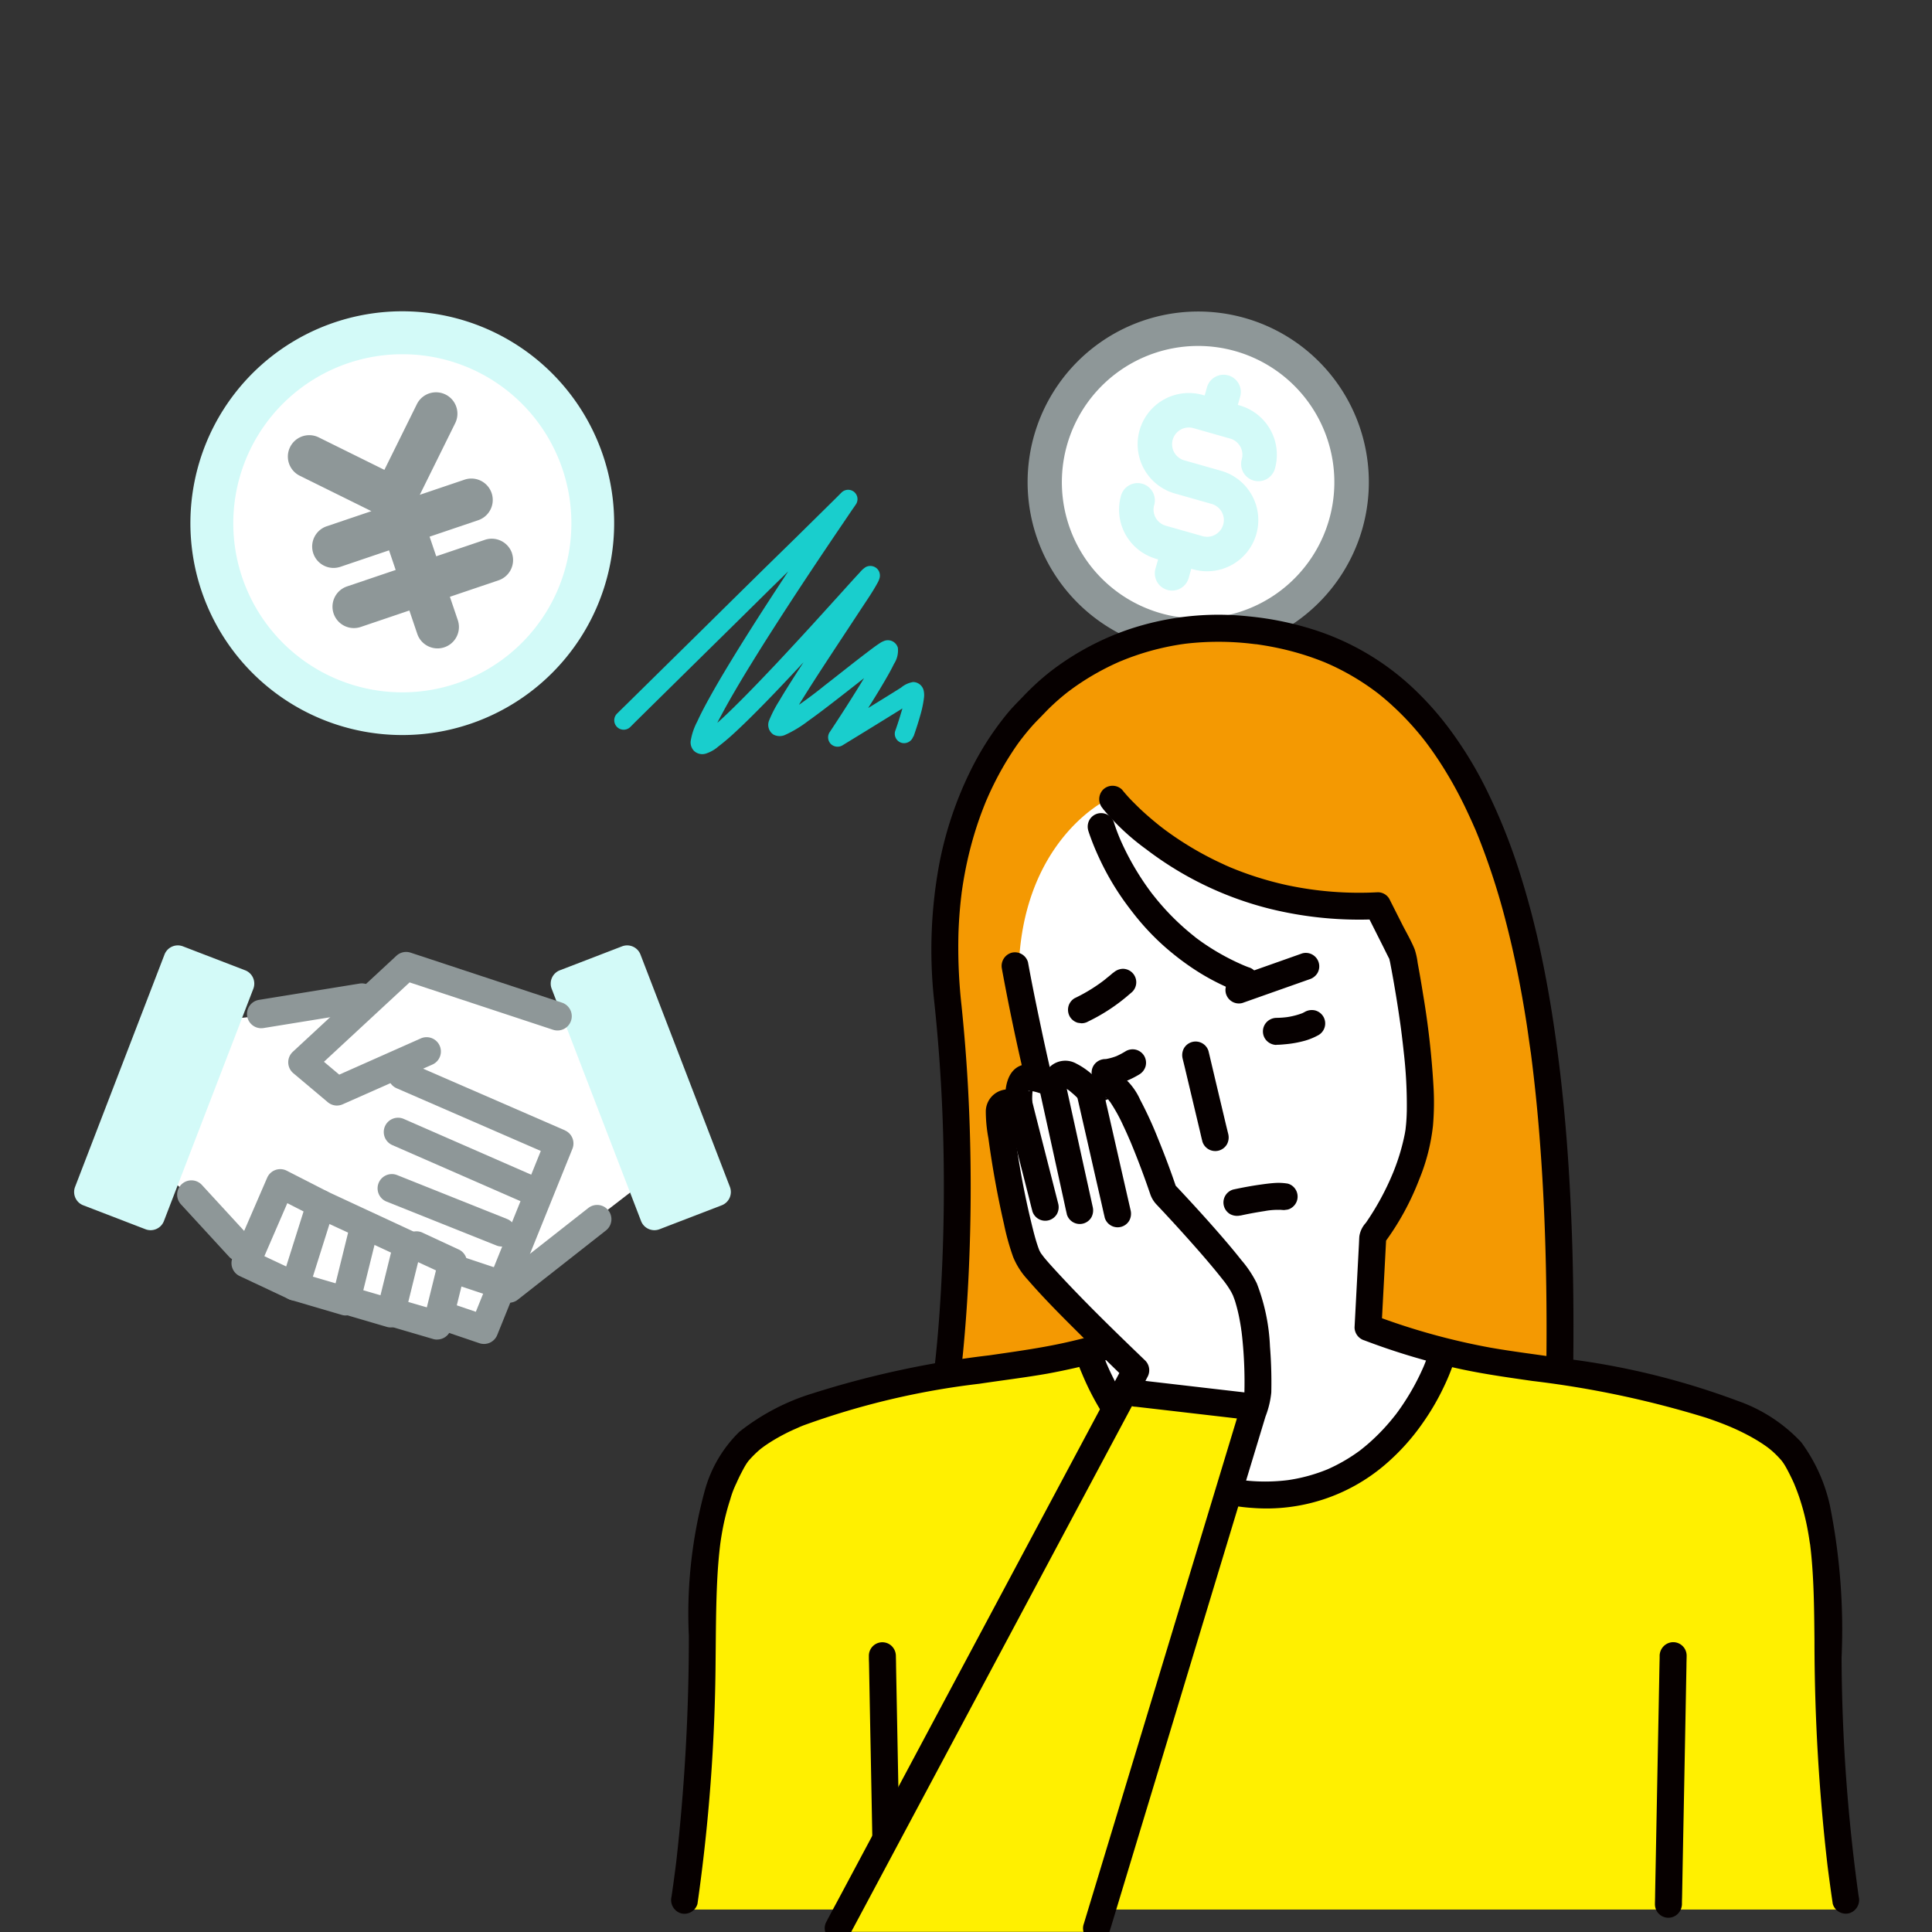 <svg xmlns="http://www.w3.org/2000/svg" xmlns:xlink="http://www.w3.org/1999/xlink" width="96" height="96" viewBox="0 0 96 96">
  <rect x="0" y="0" width="96" height="96" fill="#333333" stroke="none"/>
  <defs>
    <clipPath id="clip-path">
      <rect id="長方形_766" data-name="長方形 766" width="96" height="96" transform="translate(559.457 1634.745)" fill="#fff" stroke="#707070" stroke-width="1"/>
    </clipPath>
  </defs>
  <g id="worries-item03_illust_sp" transform="translate(-559.457 -1634.745)">
    <g id="マスクグループ_2914" data-name="マスクグループ 2914" clip-path="url(#clip-path)">
      <g id="グループ_2636" data-name="グループ 2636" transform="translate(380.666 1626.259)">
        <path id="パス_117" data-name="パス 117" d="M1170.85,138.373a7.621,7.621,0,1,1-5.249-9.413,7.621,7.621,0,0,1,5.249,9.413" transform="translate(-925.188 -103.849)" fill="#fff"/>
        <path id="パス_118" data-name="パス 118" d="M1155.283,136.518a8.478,8.478,0,1,1,8.151-6.163,8.494,8.494,0,0,1-8.151,6.163m-.008-15.245a6.77,6.77,0,1,0,1.852.259,6.79,6.79,0,0,0-1.852-.259" transform="translate(-916.948 -95.597)" fill="#8e9798"/>
        <path id="パス_122" data-name="パス 122" d="M1201.109,154.279l-.091-.026.123-.433a.857.857,0,0,0-1.648-.468l-.123.434-.091-.026a2.544,2.544,0,1,0-1.39,4.895l1.83.52a.831.831,0,1,1-.454,1.6l-1.83-.52a.831.831,0,0,1-.573-1.026.856.856,0,1,0-1.648-.468,2.543,2.543,0,0,0,1.752,3.142l.091.026-.123.434a.857.857,0,1,0,1.648.468l.123-.434.091.026a2.544,2.544,0,1,0,1.39-4.895l-1.83-.52a.831.831,0,1,1,.455-1.6l1.83.52a.833.833,0,0,1,.573,1.027.856.856,0,1,0,1.647.468,2.547,2.547,0,0,0-1.752-3.143" transform="translate(-960.72 -125.648)" fill="#d3faf8"/>
      </g>
      <g id="グループ_2634" data-name="グループ 2634" transform="translate(376.806 1659.08)">
        <path id="パス_300" data-name="パス 300" d="M628.693,84.572l29.917.09a99.374,99.374,0,0,0-1.627-20.969c-2.079-10.123-5.875-16.179-15-16.359S627.789,57.909,628.06,63.6s.723,14.371.723,14.371Z" transform="translate(-398.722 -40.622)" fill="#f49902"/>
        <path id="パス_303" data-name="パス 303" d="M538.207,330.473h57.657s-1.273-13.619-1.145-14.128.891-8.4-3.946-10.31-14.764-3.182-14.764-3.182l-17.055.127s-11.71,1.273-15.146,2.673-4.582,4.455-4.709,9.928-.891,14.892-.891,14.892" transform="translate(-321.615 -259.923)" fill="#fff000"/>
        <path id="パス_306" data-name="パス 306" d="M662.83,135.259l-3.309,1.146s.636,7.255,8.655,7,8.782-7,8.782-7l-3.946-1.527.255-4.709s2.036-2.036,2.291-6.364-1.782-9.673-1.782-9.673-4.455.382-7.255-1.018a47.079,47.079,0,0,1-6.364-4.2s-4.2,2.036-4.327,8.528c0,0,1.909,10.691,3.437,12.346a8.006,8.006,0,0,0,3.309,2.164Z" transform="translate(-422.564 -93.473)" fill="#fff"/>
        <path id="パス_313" data-name="パス 313" d="M528.952,12.273c.129-.363.247-.731.35-1.1a5.344,5.344,0,0,0,.175-.855,1.013,1.013,0,0,0-.02-.348.543.543,0,0,0-.52-.415,1.232,1.232,0,0,0-.6.276q-.333.211-.669.418-.839.521-1.681,1.036c-.34.208-.684.411-1.02.625l-.016.01.64.64q.35-.524.69-1.055c.427-.663.85-1.331,1.247-2.012.161-.276.32-.554.458-.842a1.213,1.213,0,0,0,.191-.8.516.516,0,0,0-.642-.352,1.047,1.047,0,0,0-.28.142c-.209.137-.408.29-.606.441-.661.5-1.312,1.024-1.969,1.535l-.249.193.095-.073a21.938,21.938,0,0,1-1.951,1.409,2.818,2.818,0,0,1-.353.19l.112-.047a.6.6,0,0,1-.15.046l.124-.017a.191.191,0,0,1-.045,0l.124.017-.021-.006.112.047a.06.06,0,0,1-.015-.009l.095.073-.009-.009.073.095a.074.074,0,0,1-.008-.013l.047.112a.094.094,0,0,1-.006-.021l.017.124a.168.168,0,0,1,0-.04l-.016.124a.591.591,0,0,1,.047-.147l-.047.112a5.551,5.551,0,0,1,.311-.594c.168-.292.344-.579.522-.865.46-.738.935-1.465,1.412-2.192s.942-1.428,1.411-2.144c.291-.444.6-.885.854-1.351a1.113,1.113,0,0,0,.1-.232.494.494,0,0,0-.046-.381.482.482,0,0,0-.651-.168,1.313,1.313,0,0,0-.286.263c-.317.34-.627.687-.939,1.032q-.74.818-1.482,1.633-.867.948-1.745,1.885c-.569.6-1.144,1.205-1.731,1.792-.46.459-.925.916-1.421,1.337-.088.075-.178.149-.27.22l.095-.073a2.137,2.137,0,0,1-.455.292l.112-.047a.422.422,0,0,1-.1.031l.124-.017a.171.171,0,0,1-.044,0l.125.017a.1.1,0,0,1-.027-.007l.112.047-.018-.01.095.073a.086.086,0,0,1-.014-.014l.073.095a.1.1,0,0,1-.013-.023l.047.112a.16.16,0,0,1-.01-.038l.017.124a.357.357,0,0,1,0-.094l-.017.124a2.195,2.195,0,0,1,.178-.535l-.047.112c.14-.332.3-.653.473-.971.221-.416.453-.826.691-1.233q.412-.706.843-1.4.462-.751.937-1.494t.971-1.505q.472-.723.949-1.442.427-.643.858-1.284.354-.527.711-1.052.251-.37.5-.739c.079-.115.16-.228.237-.344l.01-.015a.469.469,0,0,0,.047-.361A.484.484,0,0,0,525.994.1a.469.469,0,0,0-.615.037l-.3.3-.811.8-1.2,1.183L521.6,3.856,520,5.432l-1.621,1.6-1.511,1.488-1.273,1.254-.921.907c-.144.142-.29.283-.433.426l-.019.018a.468.468,0,0,0,.662.662l.3-.3.811-.8L517.2,9.5l1.466-1.444,1.6-1.576,1.621-1.6L523.4,3.4l1.273-1.254.921-.907c.144-.142.29-.283.433-.426L526.041.8,525.306.23l-.2.289q-.271.4-.541.792-.4.593-.8,1.189-.488.727-.971,1.457-.539.815-1.071,1.635-.543.838-1.075,1.683-.508.807-1,1.624c-.288.48-.571.963-.841,1.453-.212.383-.418.771-.6,1.17a3.093,3.093,0,0,0-.326.976.608.608,0,0,0,.166.477.6.6,0,0,0,.576.14,1.77,1.77,0,0,0,.633-.356c.316-.242.615-.5.906-.775.35-.325.691-.661,1.028-1q.584-.588,1.153-1.189.6-.632,1.194-1.272.577-.622,1.148-1.249.512-.561,1.022-1.125l.8-.883c.167-.184.333-.368.5-.549a1.137,1.137,0,0,1,.122-.121l-.095.073.016-.01-.112.047h0l-.125.017h0L526.7,4.7h0l-.112-.047h0l-.095-.073h0l-.073-.095h0l-.047-.112v0l-.017-.124a.033.033,0,0,1,0,.006l.017-.124a.136.136,0,0,1-.011.033l.047-.112a2.022,2.022,0,0,1-.133.242c-.085.143-.174.283-.263.424-.267.42-.541.837-.815,1.253q-.513.78-1.027,1.559-.525.8-1.042,1.6c-.288.45-.575.9-.847,1.363a6.1,6.1,0,0,0-.5.966.575.575,0,0,0,.216.708.657.657,0,0,0,.586.011,5.825,5.825,0,0,0,1.131-.684c.517-.368,1.019-.756,1.521-1.145s.969-.759,1.455-1.138l.309-.24-.095.073c.277-.214.554-.436.849-.625a.9.9,0,0,1,.127-.072l-.112.047a.158.158,0,0,1,.034-.01l-.124.017h.018l-.124-.017.009,0-.112-.047.008,0-.095-.073.006.006-.073-.095,0,.008-.047-.112a.064.064,0,0,1,0,.017l-.017-.124a.174.174,0,0,1,0,.044l.017-.124a.934.934,0,0,1-.075.231l.047-.112a7.732,7.732,0,0,1-.409.789c-.2.345-.4.684-.61,1.022-.388.628-.786,1.249-1.191,1.866-.085.129-.17.259-.256.387a.471.471,0,0,0,.073.567.479.479,0,0,0,.567.073l1.133-.694q.968-.595,1.933-1.194l.389-.245a2.047,2.047,0,0,1,.249-.157l-.112.047a.145.145,0,0,1,.032-.009l-.124.017a.084.084,0,0,1,.023,0l-.125-.017.013,0-.112-.047.012.007-.095-.073.013.013-.073-.095a.122.122,0,0,1,.014.025l-.047-.112a.252.252,0,0,1,.014.055l-.017-.124a.939.939,0,0,1-.009.242l.017-.124a6,6,0,0,1-.206.867c-.075.255-.156.507-.242.758-.018.052-.036.1-.054.155a.468.468,0,0,0,.327.576.48.48,0,0,0,.576-.327" transform="translate(-300.912 0)" fill="#19cecd"/>
        <path id="パス_329" data-name="パス 329" d="M550.506,162.941q.517,2.81,1.174,5.593c.316,1.347.651,2.693,1.077,4.01a14.279,14.279,0,0,0,.609,1.6,7.7,7.7,0,0,0,1.4,2,10.561,10.561,0,0,0,3.009,2.258l-.331-.577q.177,1.461.354,2.921l.491-.645a33.7,33.7,0,0,1-4.218,1.3c-1.383.335-2.784.524-4.19.728a47.028,47.028,0,0,0-8.791,1.894,11.051,11.051,0,0,0-3.637,1.911,6.467,6.467,0,0,0-1.714,2.916,23.283,23.283,0,0,0-.791,7.226,100.25,100.25,0,0,1-.624,11.2c-.073.59-.152,1.166-.238,1.756a.691.691,0,0,0,.467.823.674.674,0,0,0,.823-.467,89.858,89.858,0,0,0,.9-12.038c.016-1.359.014-2.719.083-4.077.03-.587.076-1.173.148-1.757.024-.194-.02.132.008-.06.009-.066.019-.131.029-.2q.033-.213.072-.426.073-.4.172-.791t.217-.75a4.441,4.441,0,0,1,.272-.734c-.1.188,0,0,.024-.052s.053-.118.08-.176q.091-.2.19-.386c.058-.112.117-.225.182-.333.03-.049.06-.1.093-.144.02-.029.041-.056.06-.085.066-.1-.1.12-.019.024a5.234,5.234,0,0,1,.547-.555c.05-.043.1-.083.153-.125-.132.109,0,0,.059-.042q.179-.13.366-.247c.26-.164.529-.313.8-.45q.213-.106.43-.2l.223-.1c.155-.068-.135.055.023-.01l.139-.057a38.76,38.76,0,0,1,8.757-2.075c1.13-.171,2.267-.306,3.393-.505a33.373,33.373,0,0,0,5.554-1.528c.105-.038.21-.077.315-.117a.684.684,0,0,0,.491-.645l-.188-1.552q-.061-.506-.123-1.011c-.041-.344-.04-.733-.374-.936-.364-.22-.74-.411-1.094-.651-.167-.113-.33-.232-.492-.352-.146-.108.107.087-.038-.029l-.132-.105q-.158-.129-.312-.264a9.911,9.911,0,0,1-1.1-1.139c-.137-.166.07.1-.059-.075l-.079-.108q-.119-.164-.228-.335a6.165,6.165,0,0,1-.342-.6q-.042-.085-.081-.172l-.041-.092c-.038-.087-.068-.053.013.032a1.556,1.556,0,0,1-.178-.457c-.268-.727-.486-1.472-.69-2.218-.46-1.676-.843-3.373-1.2-5.074-.211-1-.416-2.007-.6-3.015a.674.674,0,0,0-.822-.467.683.683,0,0,0-.467.822" transform="translate(-318.068 -139.119)" fill="#060000"/>
        <path id="パス_330" data-name="パス 330" d="M684.23,104.931a11.682,11.682,0,0,0,2.15,2.01,16.834,16.834,0,0,0,6.183,2.968,18.567,18.567,0,0,0,5.316.507l-.577-.331.805,1.6c.13.257.254.518.389.772.083.156-.031-.128-.034-.085a.66.66,0,0,0,.03.152c.113.579.215,1.16.31,1.742q.107.656.2,1.314l.027.193c-.019-.141.01.075.011.084q.022.166.042.332.05.405.093.812a22.91,22.91,0,0,1,.154,2.951c-.005.208-.015.416-.033.623-.008.087-.018.174-.027.262-.017.173.029-.146,0,.02-.015.077-.026.156-.041.233a10.52,10.52,0,0,1-.568,1.892,13.322,13.322,0,0,1-1.365,2.521,1.277,1.277,0,0,0-.323.662c-.012.134-.014.269-.021.4q-.109,2.068-.218,4.136a.685.685,0,0,0,.491.645,33.788,33.788,0,0,0,4.123,1.274c1.39.341,2.8.536,4.212.74a48.783,48.783,0,0,1,8.654,1.832c.346.117.689.242,1.028.379.041.017.235.1.111.045l.212.092q.244.109.483.228c.276.138.548.287.809.452q.189.119.37.249c.036.027.191.148.055.039.06.048.121.1.179.147a4.665,4.665,0,0,1,.533.546c.06.071-.093-.138-.017-.02.015.023.032.044.047.066q.046.066.088.135c.069.114.131.232.192.35s.125.247.184.372q.039.083.076.166c.012.028.024.056.037.083.066.144-.055-.14,0,.007.1.244.191.488.272.738a11.8,11.8,0,0,1,.388,1.555q.035.193.065.388c.011.069.02.139.031.208.005.037.017.131,0-.038.006.047.012.094.018.141q.05.409.083.819c.107,1.293.116,2.593.129,3.889a97.661,97.661,0,0,0,.649,11.221q.12.948.259,1.892a.673.673,0,0,0,.823.467.686.686,0,0,0,.467-.823,88.37,88.37,0,0,1-.851-11.88,31.294,31.294,0,0,0-.583-7.571,8.325,8.325,0,0,0-1.422-3.128,7.863,7.863,0,0,0-3.167-2.059,37.622,37.622,0,0,0-8.812-2.126c-1.152-.175-2.31-.313-3.458-.514a33.3,33.3,0,0,1-5.577-1.529c-.112-.041-.223-.081-.333-.124l.491.645.24-4.541-.091.338a13.337,13.337,0,0,0,1.731-3.164,9.791,9.791,0,0,0,.678-2.656,13.513,13.513,0,0,0,.023-1.989,41.909,41.909,0,0,0-.514-4.531q-.124-.783-.269-1.562a3.577,3.577,0,0,0-.149-.678c-.175-.435-.423-.851-.634-1.269l-.625-1.238a.656.656,0,0,0-.578-.331,17.213,17.213,0,0,1-4.489-.349,16.594,16.594,0,0,1-1.905-.535q-.444-.154-.878-.333c-.112-.046.031.014-.079-.033l-.205-.09q-.215-.1-.427-.2a16.139,16.139,0,0,1-2.582-1.557l-.132-.1c-.033-.025-.17-.132-.028-.021-.081-.063-.162-.127-.241-.192q-.221-.179-.436-.367-.347-.3-.673-.63a7.562,7.562,0,0,1-.628-.69.672.672,0,0,0-.946,0,.686.686,0,0,0,0,.946" transform="translate(-446.775 -89.077)" fill="#060000"/>
        <path id="パス_331" data-name="パス 331" d="M675.983,299.65a7.327,7.327,0,0,0,.259.689,13.4,13.4,0,0,0,.905,1.8,11.969,11.969,0,0,0,1.626,2.117,9.393,9.393,0,0,0,2.445,1.829,9.033,9.033,0,0,0,3.517.956,9.054,9.054,0,0,0,6.589-2.16,10.919,10.919,0,0,0,1.875-2.083,11.94,11.94,0,0,0,1.03-1.768,10.488,10.488,0,0,0,.468-1.129c.005-.015.01-.03.015-.045a.675.675,0,0,0-.467-.823.683.683,0,0,0-.823.467c-.038.121-.084.24-.13.358-.029.073-.058.145-.088.217l.067-.16a11.839,11.839,0,0,1-1.044,1.94q-.225.34-.474.663l.1-.135a10.182,10.182,0,0,1-1.318,1.414q-.221.195-.454.375l.135-.1a8.468,8.468,0,0,1-1.858,1.091l.16-.068a8.368,8.368,0,0,1-2.135.578l.178-.024a9.193,9.193,0,0,1-2.416,0l.178.024a8.2,8.2,0,0,1-2.071-.563l.16.067a8.359,8.359,0,0,1-1.836-1.077l.135.1a9.7,9.7,0,0,1-1.436-1.374q-.174-.2-.337-.415l.1.135a12.2,12.2,0,0,1-1.358-2.221q-.113-.238-.216-.481l.067.16c-.092-.219-.18-.44-.253-.666l-.012-.038a.7.7,0,0,0-.307-.4.669.669,0,0,0-.982.755" transform="translate(-439.838 -256.447)" fill="#060000"/>
        <path id="パス_332" data-name="パス 332" d="M879.125,404.666q0,.166-.006.332-.009.448-.017.9-.013.667-.025,1.333-.015.808-.031,1.615-.017.891-.034,1.781t-.034,1.786q-.016.838-.032,1.676-.013.7-.027,1.407-.01.509-.019,1.019c0,.16-.007.32-.009.48,0,.007,0,.014,0,.021a.669.669,0,0,0,.669.669.676.676,0,0,0,.473-.2.705.705,0,0,0,.2-.473q0-.166.006-.332.009-.448.017-.9.012-.667.025-1.333.015-.808.031-1.615.017-.891.034-1.781t.034-1.786q.016-.838.032-1.677.013-.7.026-1.407.01-.51.019-1.019c0-.16.007-.32.009-.48v-.021a.669.669,0,0,0-.669-.669.676.676,0,0,0-.473.2.7.7,0,0,0-.2.473" transform="translate(-614.007 -346.728)" fill="#060000"/>
        <path id="パス_333" data-name="パス 333" d="M603.343,404.666c0,.111,0,.221.006.332q.009.448.017.9.013.667.025,1.333.015.808.031,1.615.017.891.034,1.781t.034,1.786q.016.838.032,1.676.013.7.027,1.407.01.509.019,1.019c0,.16.005.32.009.48,0,.007,0,.014,0,.021a.7.7,0,0,0,.2.473.669.669,0,0,0,1.142-.473q0-.166-.006-.332-.008-.448-.017-.9l-.025-1.333q-.015-.808-.031-1.615l-.034-1.781q-.017-.893-.034-1.786-.016-.838-.032-1.677-.013-.7-.027-1.407-.01-.51-.019-1.019c0-.16-.005-.32-.009-.48v-.021a.694.694,0,0,0-.2-.473.669.669,0,0,0-1.142.473" transform="translate(-377.518 -346.728)" fill="#060000"/>
        <path id="パス_338" data-name="パス 338" d="M680.057,114.216c.014.05.031.1.047.149.047.139.1.278.151.415q.155.4.333.783.187.407.4.8.254.467.544.913c.248.382.518.748.8,1.106a12.625,12.625,0,0,0,.874,1,12.044,12.044,0,0,0,1.06.967,12.865,12.865,0,0,0,1.382.983,11.524,11.524,0,0,0,1.479.761c.177.076.355.15.535.22a.505.505,0,0,0,.267.012.5.5,0,0,0,.249-.079.669.669,0,0,0,.24-.915l-.1-.135a.667.667,0,0,0-.3-.172q-.166-.064-.329-.133l.16.067a11.566,11.566,0,0,1-2.07-1.134q-.256-.177-.5-.367l.135.1a12.185,12.185,0,0,1-1.8-1.72q-.207-.242-.4-.495l.1.135a13.394,13.394,0,0,1-.88-1.289q-.33-.549-.606-1.127-.124-.259-.235-.523l.068.16c-.11-.26-.213-.525-.3-.795l-.014-.045a.7.7,0,0,0-.307-.4.683.683,0,0,0-.515-.067.676.676,0,0,0-.4.307.691.691,0,0,0-.068.515" transform="translate(-443.336 -97.299)" fill="#060000"/>
        <path id="パス_339" data-name="パス 339" d="M713.189,194.246l.1.408.233.98.282,1.186.244,1.026c.039.167.076.334.119.5l0,.007a.669.669,0,0,0,.823.467.677.677,0,0,0,.4-.307.716.716,0,0,0,.067-.515l-.1-.408-.233-.98-.282-1.186L714.6,194.4c-.04-.167-.077-.334-.119-.5l0-.007a.669.669,0,0,0-.823-.467.676.676,0,0,0-.4.307.715.715,0,0,0-.068.515" transform="translate(-471.775 -165.984)" fill="#060000"/>
        <path id="パス_340" data-name="パス 340" d="M682.076,198a2.415,2.415,0,0,0,.569-.085,3.133,3.133,0,0,0,.438-.147,4.778,4.778,0,0,0,.7-.349.7.7,0,0,0,.307-.4.683.683,0,0,0-.067-.515.674.674,0,0,0-.4-.307.685.685,0,0,0-.515.067,3.875,3.875,0,0,1-.524.274l.16-.067a2.8,2.8,0,0,1-.708.2l.178-.024a1.071,1.071,0,0,1-.137.012.69.69,0,0,0-.473.2.669.669,0,0,0,0,.946.694.694,0,0,0,.473.2" transform="translate(-444.516 -168.369)" fill="#060000"/>
        <path id="パス_341" data-name="パス 341" d="M742.1,184.112c.137,0,.274-.01.41-.024a5.373,5.373,0,0,0,1.036-.186,3.236,3.236,0,0,0,.651-.273.669.669,0,0,0,.24-.915.675.675,0,0,0-.4-.307.706.706,0,0,0-.515.067,2.2,2.2,0,0,1-.223.109l.16-.067a3.733,3.733,0,0,1-.934.236l.178-.024a4.641,4.641,0,0,1-.6.046.69.69,0,0,0-.473.2.669.669,0,0,0,0,.946.7.7,0,0,0,.473.2" transform="translate(-496.029 -156.532)" fill="#060000"/>
        <path id="パス_342" data-name="パス 342" d="M626.708,81.4c.08-.61.134-1.225.186-1.838.139-1.641.222-3.287.263-4.933q.09-3.6-.1-7.192-.113-2.075-.327-4.144a26.2,26.2,0,0,1-.151-3.6q.027-.8.112-1.6.019-.18.042-.36c0-.033.028-.2.015-.114s0-.013.005-.037c.006-.042.012-.083.018-.124q.052-.353.117-.7a18.488,18.488,0,0,1,.662-2.553c.125-.368.263-.731.411-1.091.044-.108-.059.138,0,0l.052-.119q.058-.134.119-.266.106-.231.22-.459a15.07,15.07,0,0,1,.9-1.57q.2-.31.424-.608l.1-.127.053-.07c-.034.046-.115.147-.039.051.06-.076.12-.151.181-.225.18-.218.367-.43.566-.63s.364-.38.551-.565a11.487,11.487,0,0,1,.942-.822c.078-.062-.149.113-.04.031l.077-.058.171-.126q.182-.132.369-.257.406-.272.832-.512.475-.268.972-.494c.083-.038.167-.075.251-.111.136-.059-.1.042.005,0l.15-.061q.289-.115.584-.216a12.816,12.816,0,0,1,1.251-.359q.33-.077.664-.137.166-.029.332-.055c.064-.01.13-.016.193-.028,0,0-.133.017-.056.008l.123-.015a14.11,14.11,0,0,1,3.178,0l.205.024.059.007.03,0c.161.023.321.048.481.075s.3.054.455.085q.3.06.59.132.589.145,1.164.341.289.1.573.211l.135.054.067.028c.127.052-.158-.068-.054-.023s.185.081.277.122a12.223,12.223,0,0,1,2.181,1.284l.134.1.062.047c-.052-.038-.143-.112-.047-.036s.177.141.264.213q.257.213.5.439a13.852,13.852,0,0,1,1,1.018q.245.277.477.566l.111.141c.019.024.092.119.011.014s0,0,.019.025q.119.157.234.316c.316.437.611.89.887,1.354.3.5.574,1.016.83,1.541q.2.418.392.843l.091.208.045.1.026.06c.03.069-.07-.169-.023-.054.062.149.123.3.182.447a34.637,34.637,0,0,1,1.33,4.117c.431,1.659.763,3.342,1.028,5.035.074.47.132.942.206,1.412-.029-.188,0,.03.009.068l.019.148q.026.2.05.4.045.367.087.735.181,1.588.3,3.182c.182,2.376.277,4.758.312,7.14q.028,1.932.006,3.865a.669.669,0,1,0,1.337,0c.027-2.6,0-5.194-.123-7.788-.1-2.206-.265-4.41-.521-6.6-.223-1.911-.51-3.815-.9-5.7a41.875,41.875,0,0,0-1.2-4.573,29.2,29.2,0,0,0-1.552-3.832,19.383,19.383,0,0,0-1.74-2.891,15.394,15.394,0,0,0-2.05-2.306,12.919,12.919,0,0,0-4.665-2.739,15.541,15.541,0,0,0-3.378-.708,13.994,13.994,0,0,0-6,.661,13.575,13.575,0,0,0-3.879,2.1,12.685,12.685,0,0,0-1.341,1.232c-.262.271-.526.532-.766.824a14.761,14.761,0,0,0-1.81,2.8,18.235,18.235,0,0,0-1.59,4.748,23.393,23.393,0,0,0-.234,6.815q.425,4.018.467,8.064.038,3.109-.136,6.215c-.067,1.172-.154,2.343-.282,3.51-.017.154-.034.308-.054.462a.67.67,0,0,0,.669.669.69.69,0,0,0,.669-.669" transform="translate(-396.302 -37.669)" fill="#060000"/>
        <path id="パス_343" data-name="パス 343" d="M729.168,164.824l1.13-.4,1.787-.631.408-.144a.714.714,0,0,0,.4-.307.669.669,0,0,0-.24-.915.664.664,0,0,0-.515-.067l-1.13.4-1.786.631-.408.144a.715.715,0,0,0-.4.307.684.684,0,0,0-.067.515.676.676,0,0,0,.307.4.663.663,0,0,0,.515.067" transform="translate(-484.78 -139.322)" fill="#060000"/>
        <path id="パス_344" data-name="パス 344" d="M675.39,168.068c-.145.131-.3.252-.453.372l.135-.1a8.275,8.275,0,0,1-1.6,1,.672.672,0,0,0-.307.4.684.684,0,0,0,.067.515.676.676,0,0,0,.4.307l.178.024a.665.665,0,0,0,.338-.091,9.2,9.2,0,0,0,2.052-1.356c.046-.039.092-.077.137-.118a.669.669,0,0,0-.473-1.142.73.73,0,0,0-.473.2" transform="translate(-437.422 -144.075)" fill="#060000"/>
        <path id="パス_345" data-name="パス 345" d="M728.478,244.6c.314-.07.63-.129.947-.182q.22-.037.44-.067l-.178.024a3.656,3.656,0,0,1,.93-.049l-.178-.024.03,0a.507.507,0,0,0,.267.012.5.5,0,0,0,.249-.079.669.669,0,0,0,.24-.915.649.649,0,0,0-.4-.307,2.776,2.776,0,0,0-.629-.032c-.256.016-.511.051-.765.087-.362.051-.722.117-1.081.19l-.228.048a.669.669,0,0,0-.16,1.222.725.725,0,0,0,.515.067" transform="translate(-484.188 -208.535)" fill="#060000"/>
        <path id="パス_354" data-name="パス 354" d="M590.224,344.157H603.38l7.693-25.977-6.355-.669Z" transform="translate(-366.258 -272.502)" fill="#fff000"/>
        <path id="パス_358" data-name="パス 358" d="M660.306,220.332s1.289-3.708-.858-6.57-3.271-4.089-3.271-4.089-1.943-5.827-3.169-5.725-1.942-.613-2.863-.409a4.6,4.6,0,0,0-1.738.92l-.818,1.329,1.738,7.259,5.418,5.111-.794,1.505Z" transform="translate(-415.492 -174.654)" fill="#fff"/>
        <path id="パス_365" data-name="パス 365" d="M589.044,243.572l.395-.739,1.081-2.024,1.591-2.98,1.941-3.635,2.126-3.982,2.156-4.038,2-3.748,1.692-3.169,1.222-2.289c.192-.359.391-.716.576-1.079l.025-.046a.685.685,0,0,0-.1-.81c-1.528-1.47-3.057-2.951-4.49-4.514-.168-.183-.334-.367-.494-.557-.059-.07-.113-.145-.174-.214.178.2,0,0-.039-.064s-.062-.114-.091-.173c-.064-.126.069.182.01.022-.02-.054-.04-.107-.059-.161-.084-.241-.153-.488-.218-.735a41.4,41.4,0,0,1-.824-4.1q-.043-.27-.082-.54c-.013-.09-.026-.18-.038-.27a.7.7,0,0,1-.01-.074c.008.222.007.055,0,0-.032-.247-.062-.495-.08-.744-.005-.078-.007-.155-.009-.233a.431.431,0,0,0,0-.071l-.015.122q.031-.108-.026.041.055-.091-.04.045.076-.07-.053.04c.083-.057-.055.021-.064.025a.59.59,0,0,1,.069-.018c-.119.013-.142.017-.07.011.034,0,.074,0,.108,0,.177,0-.11-.029-.008,0a2.418,2.418,0,0,1,.236.058.672.672,0,0,0,.846-.645,3.466,3.466,0,0,1,0-.57c0-.018.018-.132,0-.042s.014-.063.016-.067c.014-.063.081-.207.011-.081a.418.418,0,0,0,.045-.084.319.319,0,0,1-.114.126q-.076.053-.033.027c.064-.038-.148.06-.074.033.1-.036-.019.051-.06,0a.76.76,0,0,0,.153,0c.119,0-.114-.025-.033-.006.028.007.057.01.085.016a3.325,3.325,0,0,1,.353.095c.1.033.2.07.3.108.172.066-.13-.058-.02-.009a.7.7,0,0,0,.81-.1l.258-.248c.032-.031.065-.061.1-.092l.056-.054q-.145.1-.078.062s-.116.039-.157.048c-.118.027-.04,0,0,.006-.018,0-.165-.042-.084-.009a.448.448,0,0,0,.082.025c.065.012-.116-.065-.059-.024.025.018.059.03.086.045.047.027.093.056.138.086.029.019.056.043.086.061.072.043-.1-.083-.035-.027.09.08.184.154.272.236s.19.182.277.279a.656.656,0,0,0,.651.172l.157-.055.319-.112.274-.1a.693.693,0,0,0,.15-.052l.026-.007-.152.02c.118,0-.128-.025-.1-.02.1.024,0,.04-.082-.041a.4.4,0,0,0,.066.037c.12.073-.121-.118-.044-.035.046.05.1.094.142.146s.078.147-.015-.024a1.359,1.359,0,0,0,.083.114,8.081,8.081,0,0,1,.641,1.15c.11.231.216.464.317.7.025.058.053.116.075.175-.05-.136-.015-.037.015.035q.08.194.159.389.422,1.053.788,2.129a1.414,1.414,0,0,0,.32.53q.426.451.846.909.641.7,1.265,1.411.34.389.671.785.141.169.279.339l.139.174c.036.045.174.224.07.088a4.75,4.75,0,0,1,.435.629c.024.046.047.093.07.14.083.164-.034-.1.022.047.049.129.1.258.135.391a7.842,7.842,0,0,1,.2.851q.041.219.073.44c0,.033.009.066.014.1.016.1-.02-.169,0,0,.01.083.02.165.029.248a21.355,21.355,0,0,1,.113,2.808c0,.036,0,.073,0,.11,0,.093-.053,0,.023-.145a.318.318,0,0,0-.011.036c-.027.074-.046.152-.069.227l-.828,2.732-1.468,4.846-1.762,5.817-1.75,5.777-1.39,4.589-.708,2.336-.032.1a.675.675,0,0,0,.467.823.683.683,0,0,0,.823-.467l.359-1.184.938-3.1,1.325-4.375,1.5-4.963,1.494-4.931,1.274-4.206.865-2.855a4.524,4.524,0,0,0,.287-1.193,22.409,22.409,0,0,0-.065-2.275,9.774,9.774,0,0,0-.657-3.151,5.5,5.5,0,0,0-.775-1.163c-.335-.426-.685-.839-1.04-1.248-.646-.744-1.31-1.473-1.982-2.192q-.172-.183-.344-.366l.172.3c-.283-.851-.6-1.694-.939-2.523a19.525,19.525,0,0,0-.887-1.93,3.161,3.161,0,0,0-1.013-1.26c-.543-.323-1.132.019-1.664.206l.651.172a3.682,3.682,0,0,0-1.147-.912,1.116,1.116,0,0,0-1.26.115c-.146.127-.281.269-.42.4l.81-.1a2.846,2.846,0,0,0-1.793-.35c-.808.226-.92,1.239-.849,1.951l.847-.645a1.885,1.885,0,0,0-.853-.082,1.105,1.105,0,0,0-.978,1.067,7.243,7.243,0,0,0,.129,1.351c.194,1.431.451,2.859.774,4.266a12.069,12.069,0,0,0,.458,1.643,3.737,3.737,0,0,0,.716,1.116c.864,1,1.816,1.938,2.754,2.872q1.069,1.065,2.155,2.112-.052-.405-.1-.81l-.395.739-1.081,2.024-1.591,2.98-1.941,3.635-2.126,3.982-2.156,4.038-2,3.749-1.692,3.169-1.222,2.289c-.192.359-.389.716-.576,1.078l-.025.047a.669.669,0,0,0,1.155.675" transform="translate(-364.182 -171.753)" fill="#060000"/>
        <path id="パス_366" data-name="パス 366" d="M692.865,313.336l.563.065,1.35.156,1.627.189,1.407.163c.229.027.458.058.687.08h.01a.744.744,0,0,0,.473-.2.669.669,0,0,0,0-.946l-.135-.1a.667.667,0,0,0-.337-.091l-.562-.065-1.35-.156-1.627-.189-1.407-.163c-.229-.027-.458-.058-.687-.08h-.01a.743.743,0,0,0-.473.2.668.668,0,0,0,0,.946l.135.1a.665.665,0,0,0,.338.091" transform="translate(-453.775 -267.771)" fill="#060000"/>
        <path id="パス_367" data-name="パス 367" d="M651.266,211.453l.13.509.313,1.228.378,1.48.327,1.284c.053.207.1.414.158.621l0,.009a.669.669,0,0,0,.823.467.677.677,0,0,0,.4-.307.707.707,0,0,0,.067-.515l-.13-.509-.313-1.228-.378-1.48-.327-1.284c-.053-.207-.1-.414-.158-.621l0-.008a.669.669,0,0,0-.823-.467.676.676,0,0,0-.4.307.707.707,0,0,0-.067.515" transform="translate(-418.628 -180.752)" fill="#060000"/>
        <path id="パス_368" data-name="パス 368" d="M662.819,204.229l.138.628.332,1.508.4,1.825.347,1.578c.056.256.109.512.169.767l0,.011a.669.669,0,0,0,1.222.16.728.728,0,0,0,.067-.515l-.138-.628-.332-1.508-.4-1.825-.347-1.578c-.056-.256-.109-.512-.169-.767l0-.011a.669.669,0,0,0-1.222-.16.727.727,0,0,0-.068.515" transform="translate(-428.546 -174.552)" fill="#060000"/>
        <path id="パス_369" data-name="パス 369" d="M676.089,207.007l.139.608.332,1.453.4,1.762.347,1.518c.056.245.109.492.168.736l0,.01a.669.669,0,0,0,1.222.16.722.722,0,0,0,.067-.515l-.139-.608-.332-1.453-.4-1.762-.347-1.518c-.056-.245-.109-.492-.168-.736l0-.01a.669.669,0,0,0-1.222-.16.721.721,0,0,0-.068.515" transform="translate(-439.934 -176.936)" fill="#060000"/>
      </g>
      <g id="グループ_2635" data-name="グループ 2635" transform="translate(514.325 1590.481)">
        <path id="パス_119" data-name="パス 119" d="M299.974,313.6a9.458,9.458,0,1,1-11.99-5.928,9.458,9.458,0,0,1,11.99,5.928" transform="translate(-225.884 -246.37)" fill="#fff"/>
        <path id="パス_120" data-name="パス 120" d="M282.983,319.113a10.528,10.528,0,1,1,3.373-.558,10.516,10.516,0,0,1-3.373.558m0-18.922a8.4,8.4,0,1,0,7.951,5.708,8.384,8.384,0,0,0-7.951-5.708" transform="translate(-217.853 -238.325)" fill="#d3faf8"/>
        <path id="パス_136" data-name="パス 136" d="M324.964,340.484a1.064,1.064,0,0,0-1.348-.666l-2.417.818-.33-.975,2.416-.818a1.063,1.063,0,0,0-.681-2.014l-2.221.751,1.759-3.559a1.063,1.063,0,1,0-1.906-.942l-1.613,3.262-3.262-1.613a1.063,1.063,0,0,0-.942,1.906l3.559,1.759-2.221.751a1.063,1.063,0,1,0,.681,2.014l2.416-.818.33.975-2.417.818a1.063,1.063,0,1,0,.681,2.014l2.416-.818.393,1.161a1.063,1.063,0,0,0,2.014-.681l-.393-1.161,2.417-.818a1.063,1.063,0,0,0,.666-1.348" transform="translate(-254.391 -268.73)" fill="#8e9798"/>
      </g>
      <g id="グループ_2637" data-name="グループ 2637" transform="translate(182.238 1615.911)">
        <path id="パス_41" data-name="パス 41" d="M1960.981,344.269l6.891-.746,2.052-1.9,8.578,2.649,3.135,8.144-7.132,5.5-.712,1.762-9.4-2.663-2.752-1.447-3.74-3.73Z" transform="translate(-1572.523 -274.776)" fill="#fff"/>
        <path id="パス_54" data-name="パス 54" d="M1909.321,329.958a.709.709,0,0,0-.393-.374l-3.09-1.189a.708.708,0,0,0-.917.407l-4.443,11.543a.709.709,0,0,0,.407.917l3.09,1.189a.709.709,0,0,0,.917-.407l4.443-11.543a.709.709,0,0,0-.014-.543" transform="translate(-1519.528 -262.537)" fill="#d3faf8"/>
        <path id="パス_55" data-name="パス 55" d="M2213.407,340.352l-4.443-11.543a.709.709,0,0,0-.917-.407l-3.089,1.189a.709.709,0,0,0-.407.917l4.442,11.543a.71.71,0,0,0,.917.407l3.09-1.189a.709.709,0,0,0,.407-.917" transform="translate(-1799.92 -262.544)" fill="#d3faf8"/>
        <path id="パス_82" data-name="パス 82" d="M2011.526,354.824a.709.709,0,0,1-.113-1.41l4.99-.809a.709.709,0,1,1,.227,1.4l-4.99.809a.71.71,0,0,1-.115.009" transform="translate(-1621.318 -284.898)" fill="#8e9798"/>
        <path id="パス_83" data-name="パス 83" d="M2105.154,442.483a.707.707,0,0,1-.284-.06l-6.4-2.8a.709.709,0,1,1,.57-1.3l6.4,2.8a.709.709,0,0,1-.285,1.359" transform="translate(-1701.757 -363.89)" fill="#8e9798"/>
        <path id="パス_84" data-name="パス 84" d="M2100.221,477.858a.706.706,0,0,1-.263-.051l-5.461-2.181a.709.709,0,0,1,.527-1.317l5.46,2.181a.709.709,0,0,1-.263,1.368" transform="translate(-1698.07 -397.085)" fill="#8e9798"/>
        <path id="パス_85" data-name="パス 85" d="M2039.462,340.149a.71.71,0,0,1-.457-.167l-1.713-1.441a.71.71,0,0,1-.026-1.063l5.151-4.775a.711.711,0,0,1,.7-.153l7.524,2.485a.709.709,0,0,1-.445,1.347l-7.127-2.353-4.255,3.944.76.639,4.053-1.8a.709.709,0,1,1,.574,1.3l-4.458,1.975a.706.706,0,0,1-.287.061" transform="translate(-1645.498 -266.38)" fill="#8e9798"/>
        <path id="パス_86" data-name="パス 86" d="M2169.467,498.811a.709.709,0,0,1-.438-1.267l4.382-3.441a.709.709,0,1,1,.876,1.116l-4.381,3.441a.709.709,0,0,1-.438.151" transform="translate(-1766.958 -415.245)" fill="#8e9798"/>
        <path id="パス_87" data-name="パス 87" d="M2098.95,516.193a.708.708,0,0,1-.2-.029l-2.084-.611a.709.709,0,1,1,.4-1.361l1.374.4.454-1.836-1.27-.59a.709.709,0,0,1,.6-1.286l1.8.836a.709.709,0,0,1,.39.813l-.772,3.122a.709.709,0,0,1-.689.539" transform="translate(-1700.012 -430.796)" fill="#8e9798"/>
        <path id="パス_88" data-name="パス 88" d="M2067.135,504.181a.708.708,0,0,1-.2-.029l-2.273-.667a.709.709,0,1,1,.4-1.361l1.563.458.524-2.12-1.432-.666a.709.709,0,0,1,.6-1.286l1.962.912a.709.709,0,0,1,.389.813l-.842,3.406a.71.71,0,0,1-.689.539" transform="translate(-1670.5 -419.387)" fill="#8e9798"/>
        <path id="パス_89" data-name="パス 89" d="M2035.4,490.587a.708.708,0,0,1-.2-.029l-2.539-.745a.709.709,0,0,1,.4-1.361l1.828.536.622-2.517-1.662-.772a.709.709,0,0,1,.6-1.286l2.191,1.018a.709.709,0,0,1,.39.814l-.94,3.8a.711.711,0,0,1-.689.539" transform="translate(-1640.995 -406.387)" fill="#8e9798"/>
        <path id="パス_90" data-name="パス 90" d="M2077.2,535.747l-.127.515.159-.5Z" transform="translate(-1682.418 -453.785)" fill="#8e9798"/>
        <path id="パス_91" data-name="パス 91" d="M1969.557,482.38l.547-1.263-.459-.155-2.265-2.465a.709.709,0,0,0-1.045.96l2.389,2.6a.706.706,0,0,0,.295.192l.912.309Z" transform="translate(-1580.127 -400.782)" fill="#8e9798"/>
        <path id="パス_92" data-name="パス 92" d="M2109.607,405.54l-7.789-3.388a.709.709,0,1,0-.566,1.3l7.156,3.112-3.228,7.992-1.623-.549-.3,1.219-2.084-.611.4-1.279-.281-.1-.342,1.381-.014,0,4.421,1.5a.709.709,0,0,0,.885-.406l3.737-9.253a.709.709,0,0,0-.375-.916" transform="translate(-1704.317 -330.54)" fill="#8e9798"/>
        <path id="パス_93" data-name="パス 93" d="M2003.962,477.635a.711.711,0,0,1-.3-.067l-2.441-1.147a.709.709,0,0,1-.349-.924l1.714-3.961a.709.709,0,0,1,.974-.35l2.014,1.031a.709.709,0,0,1,.353.845l-1.287,4.077a.709.709,0,0,1-.676.5m-1.517-2.206,1.085.51.863-2.732-.807-.413Z" transform="translate(-1612.092 -394.18)" fill="#8e9798"/>
        <path id="パス_94" data-name="パス 94" d="M2137.708,528.217a.709.709,0,0,1-.224-.037l-1.893-.631a.709.709,0,1,1,.449-1.346l1.893.631a.709.709,0,0,1-.224,1.382" transform="translate(-1735.927 -444.951)" fill="#8e9798"/>
      </g>
    </g>
  </g>
</svg>
